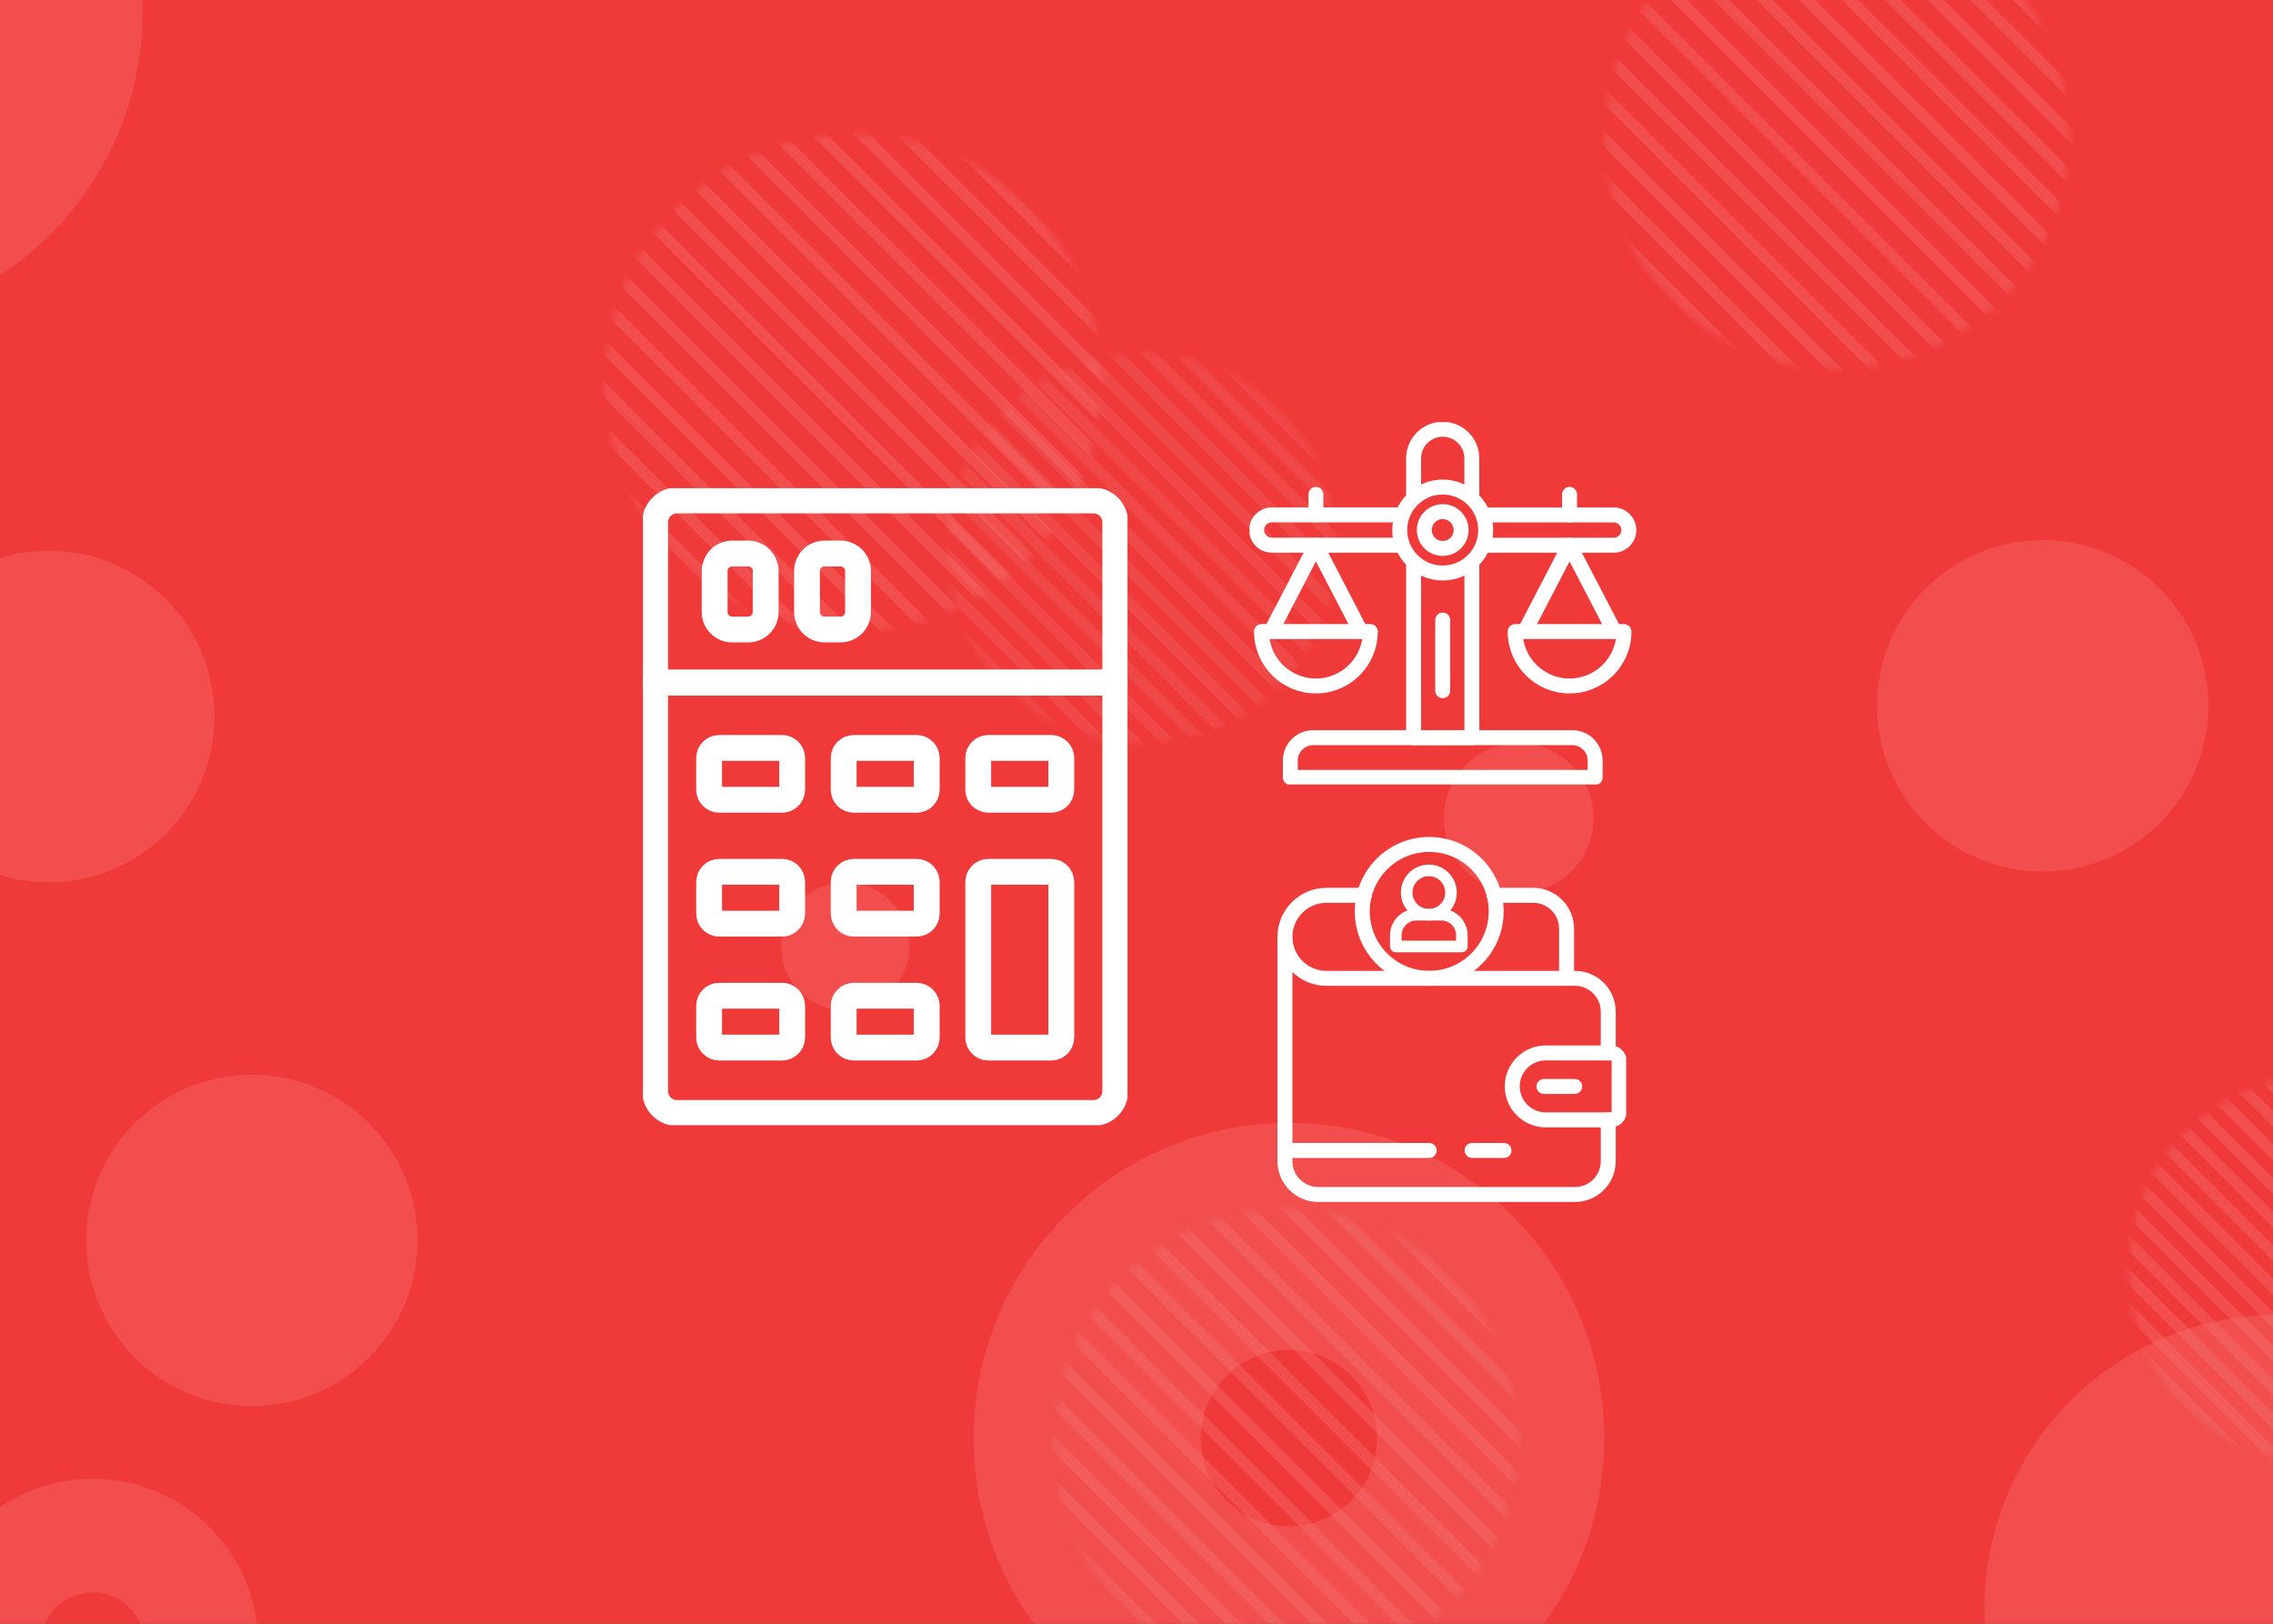 <svg width="350" height="250" viewBox="0 0 350 250" fill="none" xmlns="http://www.w3.org/2000/svg">
<rect x="0" y="0" width="350" height="250" fill="#333333" stroke="none"/>
<g clip-path="url(#clip0_33_2041)">
<rect width="350" height="250" fill="#EF3A39"/>
<circle cx="7.51" cy="110.317" r="25.516" fill="#F37C7E" fill-opacity="0.3"/>
<circle cx="38.789" cy="190.981" r="25.516" fill="#F37C7E" fill-opacity="0.3"/>
<circle cx="130.154" cy="145.71" r="9.877" fill="#F37C7E" fill-opacity="0.3"/>
<circle cx="314.53" cy="108.67" r="25.516" fill="#F37C7E" fill-opacity="0.3"/>
<circle cx="233.866" cy="125.956" r="11.524" fill="#F37C7E" fill-opacity="0.3"/>
<circle cx="350.834" cy="247.689" r="45.271" fill="#F37C7E" fill-opacity="0.3"/>
<circle cx="14.254" cy="253.205" r="16.769" stroke="#F37C7E" stroke-opacity="0.3" stroke-width="17.494"/>
<circle cx="198.472" cy="221.437" r="31.069" stroke="#F37C7E" stroke-opacity="0.3" stroke-width="34.988"/>
<circle cx="-26.57" cy="1.753" r="31.069" stroke="#F37C7E" stroke-opacity="0.3" stroke-width="34.988"/>
<mask id="mask0_33_2041" style="mask-type:alpha" maskUnits="userSpaceOnUse" x="93" y="20" width="77" height="78">
<circle cx="131.388" cy="58.872" r="38.275" fill="#F6A16D"/>
</mask>
<g mask="url(#mask0_33_2041)">
<path d="M19.857 19.775L98.876 98.793" stroke="#F37C7E" stroke-opacity="0.3" stroke-width="1.749"/>
<path d="M26.442 19.775L105.46 98.793" stroke="#F37C7E" stroke-opacity="0.3" stroke-width="1.749"/>
<path d="M33.027 19.775L112.045 98.793" stroke="#F37C7E" stroke-opacity="0.3" stroke-width="1.749"/>
<path d="M39.612 19.775L118.63 98.793" stroke="#F37C7E" stroke-opacity="0.3" stroke-width="1.749"/>
<path d="M46.197 19.775L125.215 98.793" stroke="#F37C7E" stroke-opacity="0.3" stroke-width="1.749"/>
<path d="M52.782 19.775L131.8 98.793" stroke="#F37C7E" stroke-opacity="0.3" stroke-width="1.749"/>
<path d="M59.366 19.775L138.385 98.793" stroke="#F37C7E" stroke-opacity="0.3" stroke-width="1.749"/>
<path d="M65.951 19.775L144.97 98.793" stroke="#F37C7E" stroke-opacity="0.3" stroke-width="1.749"/>
<path d="M72.536 19.775L151.555 98.793" stroke="#F37C7E" stroke-opacity="0.3" stroke-width="1.749"/>
<path d="M79.121 19.775L158.14 98.793" stroke="#F37C7E" stroke-opacity="0.3" stroke-width="1.749"/>
<path d="M85.706 19.775L164.724 98.793" stroke="#F37C7E" stroke-opacity="0.3" stroke-width="1.749"/>
<path d="M92.291 19.775L171.309 98.793" stroke="#F37C7E" stroke-opacity="0.3" stroke-width="1.749"/>
<path d="M98.876 19.775L177.894 98.793" stroke="#F37C7E" stroke-opacity="0.3" stroke-width="1.749"/>
<path d="M105.46 19.775L184.479 98.793" stroke="#F37C7E" stroke-opacity="0.3" stroke-width="1.749"/>
<path d="M112.045 19.775L191.064 98.793" stroke="#F37C7E" stroke-opacity="0.3" stroke-width="1.749"/>
<path d="M118.63 19.775L197.649 98.793" stroke="#F37C7E" stroke-opacity="0.3" stroke-width="1.749"/>
<path d="M125.215 19.775L204.234 98.793" stroke="#F37C7E" stroke-opacity="0.3" stroke-width="1.749"/>
<path d="M131.8 19.775L210.818 98.793" stroke="#F37C7E" stroke-opacity="0.3" stroke-width="1.749"/>
<path d="M138.385 19.775L217.403 98.793" stroke="#F37C7E" stroke-opacity="0.3" stroke-width="1.749"/>
<path d="M144.97 19.775L223.988 98.793" stroke="#F37C7E" stroke-opacity="0.3" stroke-width="1.749"/>
<path d="M151.555 19.775L230.573 98.793" stroke="#F37C7E" stroke-opacity="0.3" stroke-width="1.749"/>
</g>
<mask id="mask1_33_2041" style="mask-type:alpha" maskUnits="userSpaceOnUse" x="145" y="54" width="61" height="61">
<circle cx="175.836" cy="84.389" r="30.044" fill="#F6A16D" fill-opacity="0.7"/>
</mask>
<g mask="url(#mask1_33_2041)">
<path d="M88.29 53.699L150.315 115.724" stroke="#F37C7E" stroke-opacity="0.3" stroke-width="1.749"/>
<path d="M93.459 53.699L155.484 115.724" stroke="#F37C7E" stroke-opacity="0.3" stroke-width="1.749"/>
<path d="M98.628 53.699L160.653 115.724" stroke="#F37C7E" stroke-opacity="0.3" stroke-width="1.749"/>
<path d="M103.797 53.699L165.822 115.724" stroke="#F37C7E" stroke-opacity="0.3" stroke-width="1.749"/>
<path d="M108.965 53.699L170.991 115.724" stroke="#F37C7E" stroke-opacity="0.3" stroke-width="1.749"/>
<path d="M114.134 53.699L176.159 115.724" stroke="#F37C7E" stroke-opacity="0.3" stroke-width="1.749"/>
<path d="M119.303 53.699L181.328 115.724" stroke="#F37C7E" stroke-opacity="0.3" stroke-width="1.749"/>
<path d="M124.472 53.699L186.497 115.724" stroke="#F37C7E" stroke-opacity="0.3" stroke-width="1.749"/>
<path d="M129.641 53.699L191.666 115.724" stroke="#F37C7E" stroke-opacity="0.3" stroke-width="1.749"/>
<path d="M134.809 53.699L196.834 115.724" stroke="#F37C7E" stroke-opacity="0.3" stroke-width="1.749"/>
<path d="M139.978 53.699L202.003 115.724" stroke="#F37C7E" stroke-opacity="0.3" stroke-width="1.749"/>
<path d="M145.147 53.699L207.172 115.724" stroke="#F37C7E" stroke-opacity="0.3" stroke-width="1.749"/>
<path d="M150.316 53.699L212.341 115.724" stroke="#F37C7E" stroke-opacity="0.3" stroke-width="1.749"/>
<path d="M155.484 53.699L217.51 115.724" stroke="#F37C7E" stroke-opacity="0.3" stroke-width="1.749"/>
<path d="M160.653 53.699L222.678 115.724" stroke="#F37C7E" stroke-opacity="0.3" stroke-width="1.749"/>
<path d="M165.822 53.699L227.847 115.724" stroke="#F37C7E" stroke-opacity="0.3" stroke-width="1.749"/>
<path d="M170.991 53.699L233.016 115.724" stroke="#F37C7E" stroke-opacity="0.3" stroke-width="1.749"/>
<path d="M176.16 53.699L238.185 115.724" stroke="#F37C7E" stroke-opacity="0.3" stroke-width="1.749"/>
<path d="M181.328 53.699L243.354 115.724" stroke="#F37C7E" stroke-opacity="0.3" stroke-width="1.749"/>
<path d="M186.497 53.699L248.522 115.724" stroke="#F37C7E" stroke-opacity="0.3" stroke-width="1.749"/>
<path d="M191.666 53.699L253.691 115.724" stroke="#F37C7E" stroke-opacity="0.3" stroke-width="1.749"/>
</g>
<mask id="mask2_33_2041" style="mask-type:alpha" maskUnits="userSpaceOnUse" x="327" y="165" width="61" height="61">
<circle cx="357.744" cy="195.509" r="30.044" fill="#F6A16D"/>
</mask>
<g mask="url(#mask2_33_2041)">
<path d="M270.198 164.819L332.223 226.844" stroke="#F37C7E" stroke-opacity="0.3" stroke-width="1.749"/>
<path d="M275.366 164.819L337.392 226.844" stroke="#F37C7E" stroke-opacity="0.3" stroke-width="1.749"/>
<path d="M280.535 164.819L342.561 226.844" stroke="#F37C7E" stroke-opacity="0.3" stroke-width="1.749"/>
<path d="M285.704 164.819L347.729 226.844" stroke="#F37C7E" stroke-opacity="0.3" stroke-width="1.749"/>
<path d="M290.873 164.819L352.898 226.844" stroke="#F37C7E" stroke-opacity="0.3" stroke-width="1.749"/>
<path d="M296.042 164.819L358.067 226.844" stroke="#F37C7E" stroke-opacity="0.3" stroke-width="1.749"/>
<path d="M301.21 164.819L363.236 226.844" stroke="#F37C7E" stroke-opacity="0.3" stroke-width="1.749"/>
<path d="M306.379 164.819L368.404 226.844" stroke="#F37C7E" stroke-opacity="0.3" stroke-width="1.749"/>
<path d="M311.548 164.819L373.573 226.844" stroke="#F37C7E" stroke-opacity="0.3" stroke-width="1.749"/>
<path d="M316.717 164.819L378.742 226.844" stroke="#F37C7E" stroke-opacity="0.3" stroke-width="1.749"/>
<path d="M321.885 164.819L383.911 226.844" stroke="#F37C7E" stroke-opacity="0.3" stroke-width="1.749"/>
<path d="M327.054 164.819L389.08 226.844" stroke="#F37C7E" stroke-opacity="0.3" stroke-width="1.749"/>
<path d="M332.223 164.819L394.248 226.844" stroke="#F37C7E" stroke-opacity="0.3" stroke-width="1.749"/>
<path d="M337.392 164.819L399.417 226.844" stroke="#F37C7E" stroke-opacity="0.3" stroke-width="1.749"/>
<path d="M342.561 164.819L404.586 226.844" stroke="#F37C7E" stroke-opacity="0.3" stroke-width="1.749"/>
<path d="M347.729 164.819L409.755 226.844" stroke="#F37C7E" stroke-opacity="0.3" stroke-width="1.749"/>
</g>
<mask id="mask3_33_2041" style="mask-type:alpha" maskUnits="userSpaceOnUse" x="162" y="186" width="72" height="72">
<circle cx="198.06" cy="221.848" r="18.311" stroke="#F6A16D" stroke-width="34.988"/>
</mask>
<g mask="url(#mask3_33_2041)">
<path d="M95.583 181.927L174.602 260.946" stroke="#F37C7E" stroke-opacity="0.3" stroke-width="1.749"/>
<path d="M102.168 181.927L181.187 260.946" stroke="#F37C7E" stroke-opacity="0.3" stroke-width="1.749"/>
<path d="M108.753 181.927L187.772 260.946" stroke="#F37C7E" stroke-opacity="0.3" stroke-width="1.749"/>
<path d="M115.338 181.927L194.356 260.946" stroke="#F37C7E" stroke-opacity="0.3" stroke-width="1.749"/>
<path d="M121.923 181.927L200.941 260.946" stroke="#F37C7E" stroke-opacity="0.3" stroke-width="1.749"/>
<path d="M128.508 181.927L207.526 260.946" stroke="#F37C7E" stroke-opacity="0.3" stroke-width="1.749"/>
<path d="M135.092 181.927L214.111 260.946" stroke="#F37C7E" stroke-opacity="0.3" stroke-width="1.749"/>
<path d="M141.677 181.927L220.696 260.946" stroke="#F37C7E" stroke-opacity="0.3" stroke-width="1.749"/>
<path d="M148.262 181.927L227.281 260.946" stroke="#F37C7E" stroke-opacity="0.3" stroke-width="1.749"/>
<path d="M154.847 181.927L233.866 260.946" stroke="#F37C7E" stroke-opacity="0.3" stroke-width="1.749"/>
<path d="M161.432 181.927L240.451 260.946" stroke="#F37C7E" stroke-opacity="0.3" stroke-width="1.749"/>
<path d="M168.017 181.927L247.035 260.946" stroke="#F37C7E" stroke-opacity="0.3" stroke-width="1.749"/>
<path d="M174.602 181.927L253.62 260.946" stroke="#F37C7E" stroke-opacity="0.3" stroke-width="1.749"/>
<path d="M181.187 181.927L260.205 260.946" stroke="#F37C7E" stroke-opacity="0.3" stroke-width="1.749"/>
<path d="M187.771 181.927L266.79 260.946" stroke="#F37C7E" stroke-opacity="0.3" stroke-width="1.749"/>
<path d="M194.356 181.927L273.375 260.946" stroke="#F37C7E" stroke-opacity="0.3" stroke-width="1.749"/>
<path d="M200.941 181.927L279.96 260.946" stroke="#F37C7E" stroke-opacity="0.3" stroke-width="1.749"/>
<path d="M207.526 181.927L286.545 260.946" stroke="#F37C7E" stroke-opacity="0.3" stroke-width="1.749"/>
<path d="M214.111 181.927L293.13 260.946" stroke="#F37C7E" stroke-opacity="0.3" stroke-width="1.749"/>
<path d="M220.696 181.927L299.714 260.946" stroke="#F37C7E" stroke-opacity="0.3" stroke-width="1.749"/>
</g>
<mask id="mask4_33_2041" style="mask-type:alpha" maskUnits="userSpaceOnUse" x="247" y="-15" width="72" height="72">
<circle cx="282.841" cy="21.009" r="18.311" stroke="#F6A16D" stroke-width="34.988"/>
</mask>
<g mask="url(#mask4_33_2041)">
<path d="M180.363 -18.912L259.382 60.107" stroke="#F37C7E" stroke-opacity="0.3" stroke-width="1.749"/>
<path d="M186.948 -18.912L265.967 60.107" stroke="#F37C7E" stroke-opacity="0.3" stroke-width="1.749"/>
<path d="M193.533 -18.912L272.552 60.107" stroke="#F37C7E" stroke-opacity="0.3" stroke-width="1.749"/>
<path d="M200.118 -18.912L279.137 60.107" stroke="#F37C7E" stroke-opacity="0.3" stroke-width="1.749"/>
<path d="M206.703 -18.912L285.721 60.107" stroke="#F37C7E" stroke-opacity="0.3" stroke-width="1.749"/>
<path d="M213.288 -18.912L292.307 60.107" stroke="#F37C7E" stroke-opacity="0.3" stroke-width="1.749"/>
<path d="M219.873 -18.912L298.891 60.107" stroke="#F37C7E" stroke-opacity="0.3" stroke-width="1.749"/>
<path d="M226.458 -18.912L305.476 60.107" stroke="#F37C7E" stroke-opacity="0.3" stroke-width="1.749"/>
<path d="M233.042 -18.912L312.061 60.107" stroke="#F37C7E" stroke-opacity="0.3" stroke-width="1.749"/>
<path d="M239.627 -18.912L318.646 60.107" stroke="#F37C7E" stroke-opacity="0.3" stroke-width="1.749"/>
<path d="M246.212 -18.912L325.231 60.107" stroke="#F37C7E" stroke-opacity="0.3" stroke-width="1.749"/>
<path d="M252.797 -18.912L331.816 60.107" stroke="#F37C7E" stroke-opacity="0.3" stroke-width="1.749"/>
<path d="M259.382 -18.912L338.4 60.107" stroke="#F37C7E" stroke-opacity="0.3" stroke-width="1.749"/>
<path d="M265.967 -18.912L344.986 60.107" stroke="#F37C7E" stroke-opacity="0.3" stroke-width="1.749"/>
<path d="M272.552 -18.912L351.57 60.107" stroke="#F37C7E" stroke-opacity="0.3" stroke-width="1.749"/>
<path d="M279.137 -18.912L358.155 60.107" stroke="#F37C7E" stroke-opacity="0.3" stroke-width="1.749"/>
<path d="M285.721 -18.912L364.74 60.107" stroke="#F37C7E" stroke-opacity="0.3" stroke-width="1.749"/>
<path d="M292.306 -18.912L371.325 60.107" stroke="#F37C7E" stroke-opacity="0.3" stroke-width="1.749"/>
<path d="M298.891 -18.912L377.91 60.107" stroke="#F37C7E" stroke-opacity="0.3" stroke-width="1.749"/>
<path d="M305.476 -18.912L384.495 60.107" stroke="#F37C7E" stroke-opacity="0.3" stroke-width="1.749"/>
</g>
<g clip-path="url(#clip1_33_2041)">
<path d="M100.883 105.103H171.73V168.005C171.73 169.85 170.224 171.356 168.379 171.356H104.234C102.389 171.356 100.883 169.85 100.883 168.005V105.103Z" stroke="white" stroke-width="3.977" stroke-linecap="round" stroke-linejoin="round"/>
<path d="M104.234 77.053H168.379C170.224 77.053 171.73 78.559 171.73 80.404V105.103H100.883V80.404C100.883 78.559 102.389 77.053 104.234 77.053Z" stroke="white" stroke-width="3.977" stroke-linecap="round" stroke-linejoin="round"/>
<path d="M120.424 115.156H110.747C109.888 115.156 109.191 115.852 109.191 116.712V121.582C109.191 122.441 109.888 123.138 110.747 123.138H120.424C121.283 123.138 121.98 122.441 121.98 121.582V116.712C121.98 115.852 121.283 115.156 120.424 115.156Z" stroke="white" stroke-width="3.977" stroke-linecap="round" stroke-linejoin="round"/>
<path d="M141.144 115.156H131.468C130.608 115.156 129.912 115.852 129.912 116.712V121.582C129.912 122.441 130.608 123.138 131.468 123.138H141.144C142.004 123.138 142.7 122.441 142.7 121.582V116.712C142.7 115.852 142.004 115.156 141.144 115.156Z" stroke="white" stroke-width="3.977" stroke-linecap="round" stroke-linejoin="round"/>
<path d="M161.865 115.156H152.189C151.329 115.156 150.632 115.852 150.632 116.712V121.582C150.632 122.441 151.329 123.138 152.189 123.138H161.865C162.724 123.138 163.421 122.441 163.421 121.582V116.712C163.421 115.852 162.724 115.156 161.865 115.156Z" stroke="white" stroke-width="3.977" stroke-linecap="round" stroke-linejoin="round"/>
<path d="M120.424 134.232H110.747C109.888 134.232 109.191 134.929 109.191 135.789V140.658C109.191 141.518 109.888 142.214 110.747 142.214H120.424C121.283 142.214 121.98 141.518 121.98 140.658V135.789C121.98 134.929 121.283 134.232 120.424 134.232Z" stroke="white" stroke-width="3.977" stroke-linecap="round" stroke-linejoin="round"/>
<path d="M141.144 134.232H131.468C130.608 134.232 129.912 134.929 129.912 135.789V140.658C129.912 141.518 130.608 142.214 131.468 142.214H141.144C142.004 142.214 142.7 141.518 142.7 140.658V135.789C142.7 134.929 142.004 134.232 141.144 134.232Z" stroke="white" stroke-width="3.977" stroke-linecap="round" stroke-linejoin="round"/>
<path d="M120.424 153.309H110.747C109.888 153.309 109.191 154.006 109.191 154.865V159.735C109.191 160.594 109.888 161.291 110.747 161.291H120.424C121.283 161.291 121.98 160.594 121.98 159.735V154.865C121.98 154.006 121.283 153.309 120.424 153.309Z" stroke="white" stroke-width="3.977" stroke-linecap="round" stroke-linejoin="round"/>
<path d="M141.144 153.309H131.468C130.608 153.309 129.912 154.006 129.912 154.865V159.735C129.912 160.594 130.608 161.291 131.468 161.291H141.144C142.004 161.291 142.7 160.594 142.7 159.735V154.865C142.7 154.006 142.004 153.309 141.144 153.309Z" stroke="white" stroke-width="3.977" stroke-linecap="round" stroke-linejoin="round"/>
<path d="M161.865 134.232H152.189C151.329 134.232 150.632 134.929 150.632 135.789V159.735C150.632 160.594 151.329 161.291 152.189 161.291H161.865C162.724 161.291 163.421 160.594 163.421 159.735V135.789C163.421 134.929 162.724 134.232 161.865 134.232Z" stroke="white" stroke-width="3.977" stroke-linecap="round" stroke-linejoin="round"/>
<path d="M115.203 85.223H112.743C111.253 85.223 110.044 86.431 110.044 87.921V94.222C110.044 95.712 111.253 96.92 112.743 96.92H115.203C116.693 96.92 117.901 95.712 117.901 94.222V87.921C117.901 86.431 116.693 85.223 115.203 85.223Z" stroke="white" stroke-width="3.977" stroke-linecap="round" stroke-linejoin="round"/>
<path d="M129.422 85.223H126.962C125.472 85.223 124.264 86.431 124.264 87.921V94.222C124.264 95.712 125.472 96.92 126.962 96.92H129.422C130.913 96.92 132.121 95.712 132.121 94.222V87.921C132.121 86.431 130.913 85.223 129.422 85.223Z" stroke="white" stroke-width="3.977" stroke-linecap="round" stroke-linejoin="round"/>
</g>
<g clip-path="url(#clip2_33_2041)">
<path d="M222.151 88.224C225.806 88.224 228.769 85.261 228.769 81.606C228.769 77.951 225.806 74.989 222.151 74.989C218.496 74.989 215.533 77.951 215.533 81.606C215.533 85.261 218.496 88.224 222.151 88.224Z" stroke="white" stroke-width="2.302" stroke-miterlimit="10"/>
<path d="M226.64 86.473V113.577H217.669V86.473" stroke="white" stroke-width="2.302" stroke-linejoin="round"/>
<path d="M217.669 76.746V70.572C217.669 68.095 219.674 66.09 222.151 66.09C224.628 66.09 226.633 68.095 226.633 70.572V76.739" stroke="white" stroke-width="2.302" stroke-linejoin="round"/>
<path d="M202.203 113.577H242.106C244.046 113.577 245.622 115.153 245.622 117.093V119.693H198.687V117.093C198.687 115.153 200.264 113.577 202.203 113.577Z" stroke="white" stroke-width="2.302" stroke-linejoin="round"/>
<path d="M228.355 79.282H248.477C249.763 79.282 250.809 80.328 250.809 81.614C250.809 82.253 250.547 82.841 250.126 83.263C249.698 83.684 249.124 83.945 248.477 83.945H228.355" stroke="white" stroke-width="2.302" stroke-linejoin="round"/>
<path d="M215.955 83.938H195.832C194.539 83.938 193.5 82.892 193.5 81.606C193.5 80.967 193.762 80.379 194.183 79.957C194.605 79.536 195.186 79.275 195.832 79.275H215.955" stroke="white" stroke-width="2.302" stroke-linejoin="round"/>
<path d="M211 97.239C211 101.867 207.252 105.615 202.624 105.615C197.997 105.615 194.249 101.867 194.249 97.239H211Z" stroke="white" stroke-width="2.302" stroke-linejoin="round"/>
<path d="M209.533 97.239L202.625 83.938L195.709 97.239" stroke="white" stroke-width="2.302" stroke-linejoin="round"/>
<path d="M250.061 97.239C250.061 101.867 246.312 105.615 241.685 105.615C237.058 105.615 233.309 101.867 233.309 97.239H250.061Z" stroke="white" stroke-width="2.302" stroke-linejoin="round"/>
<path d="M248.593 97.239L241.685 83.938L234.776 97.239" stroke="white" stroke-width="2.302" stroke-linejoin="round"/>
<path d="M222.151 84.439C223.716 84.439 224.984 83.171 224.984 81.606C224.984 80.042 223.716 78.773 222.151 78.773C220.586 78.773 219.318 80.042 219.318 81.606C219.318 83.171 220.586 84.439 222.151 84.439Z" stroke="white" stroke-width="2.302" stroke-linejoin="round"/>
<path d="M202.625 79.282V76.122" stroke="white" stroke-width="2.302" stroke-linecap="round" stroke-linejoin="round"/>
<path d="M241.685 79.282V76.122" stroke="white" stroke-width="2.302" stroke-linecap="round" stroke-linejoin="round"/>
<path d="M222.151 95.467V106.341" stroke="white" stroke-width="2.302" stroke-linecap="round" stroke-linejoin="round"/>
</g>
<g clip-path="url(#clip3_33_2041)">
<path d="M220.074 150.632C225.767 150.632 230.382 146.017 230.382 140.324C230.382 134.631 225.767 130.016 220.074 130.016C214.38 130.016 209.765 134.631 209.765 140.324C209.765 146.017 214.38 150.632 220.074 150.632Z" stroke="white" stroke-width="2.302" stroke-linecap="round" stroke-linejoin="round"/>
<path d="M241.22 150.632H242.513C245.339 150.632 247.642 152.928 247.642 155.768V162.117" stroke="white" stroke-width="2.302" stroke-linecap="round" stroke-linejoin="round"/>
<path d="M230.076 137.847H236.091C238.924 137.847 241.22 140.15 241.22 142.976V150.632H204.252C200.721 150.632 197.859 147.77 197.859 144.24C197.859 142.482 198.571 140.876 199.733 139.721C200.888 138.566 202.486 137.847 204.252 137.847H210.07" stroke="white" stroke-width="2.302" stroke-linecap="round" stroke-linejoin="round"/>
<path d="M247.642 172.418V178.782C247.642 181.615 245.346 183.91 242.513 183.91H202.988C200.155 183.91 197.859 181.615 197.859 178.782V144.741" stroke="white" stroke-width="2.302" stroke-linecap="round" stroke-linejoin="round"/>
<path d="M238.009 162.117H248.07C248.76 162.117 249.313 162.677 249.313 163.359V171.176C249.313 171.866 248.753 172.418 248.07 172.418H238.009C235.169 172.418 232.859 170.108 232.859 167.268C232.859 164.427 235.169 162.117 238.009 162.117Z" stroke="white" stroke-width="2.302" stroke-linecap="round" stroke-linejoin="round"/>
<path d="M237.74 167.275H242.469" stroke="white" stroke-width="2.302" stroke-linecap="round" stroke-linejoin="round"/>
<path d="M197.859 177.133H220.073" stroke="white" stroke-width="2.302" stroke-linecap="round" stroke-linejoin="round"/>
<path d="M226.677 177.133H231.587" stroke="white" stroke-width="2.302" stroke-linecap="round" stroke-linejoin="round"/>
<path d="M220.015 140.836C221.9 140.836 223.428 139.309 223.428 137.424C223.428 135.539 221.9 134.011 220.015 134.011C218.131 134.011 216.603 135.539 216.603 137.424C216.603 139.309 218.131 140.836 220.015 140.836Z" stroke="white" stroke-width="1.779" stroke-linejoin="round"/>
<path d="M218.09 140.836H221.94C223.68 140.836 225.1 142.251 225.1 143.996V145.725H214.93V143.996C214.93 142.256 216.345 140.836 218.09 140.836Z" stroke="white" stroke-width="1.779" stroke-linejoin="round"/>
</g>
</g>
<defs>
<clipPath id="clip0_33_2041">
<rect width="350" height="250" fill="white"/>
</clipPath>
<clipPath id="clip1_33_2041">
<rect width="74.612" height="98.069" fill="white" transform="translate(99 75.17)"/>
</clipPath>
<clipPath id="clip2_33_2041">
<rect width="59.488" height="55.783" fill="white" transform="translate(192.411 65)"/>
</clipPath>
<clipPath id="clip3_33_2041">
<rect width="53.633" height="56.074" fill="white" transform="translate(196.769 128.926)"/>
</clipPath>
</defs>
</svg>
